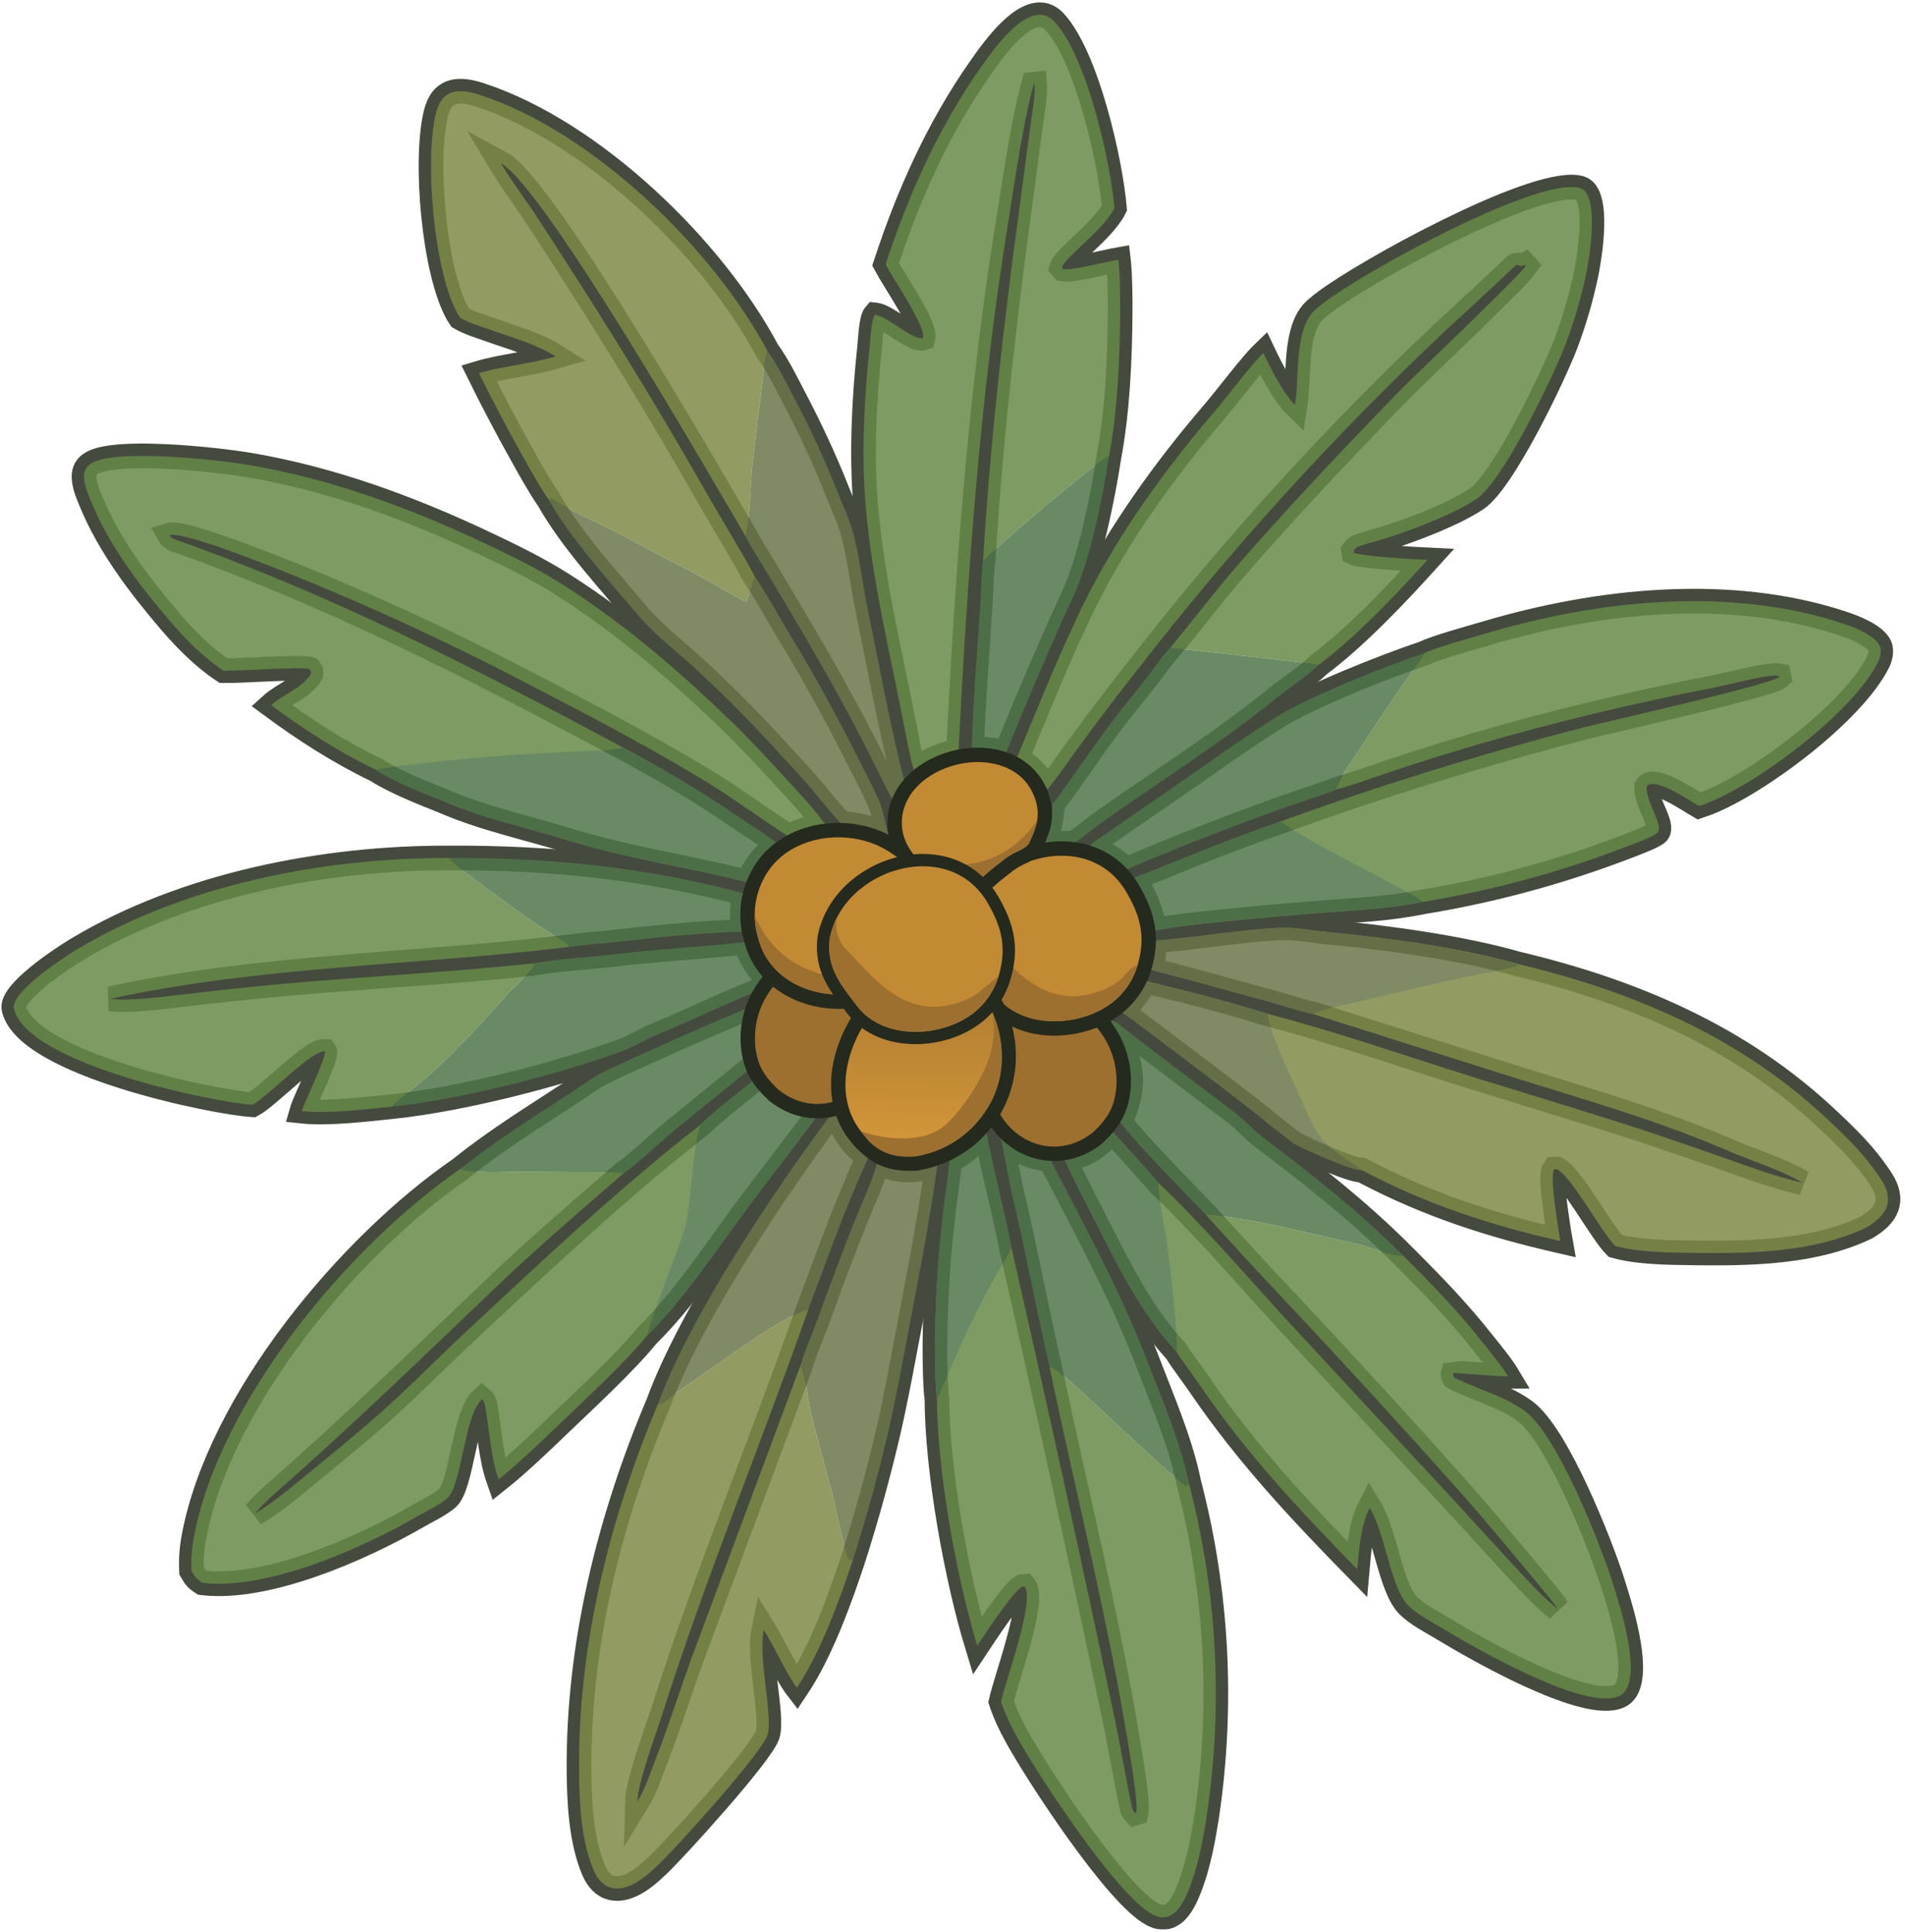 <svg width="789" height="800" viewBox="0 0 789 800" fill="none" xmlns="http://www.w3.org/2000/svg">
<g opacity="0.85">
<mask id="path-1-outside-1_3139_6563" maskUnits="userSpaceOnUse" x="-0.292" y="0.106" width="788" height="799" fill="black">
<rect fill="white" x="-0.292" y="0.106" width="788" height="799"/>
<path d="M408.32 467.991C411.114 483.561 415.851 500.737 418.931 516.741C433.623 581.022 447.757 645.435 461.325 709.968C464 722.538 465.998 735.207 468.712 747.77C469.039 749.286 469.044 749.669 470.13 750.802L470.586 750.662C471.429 746.699 468.478 729.649 467.741 725.035C459.17 671.646 445.73 618.896 434.684 566.019L433.683 561.621C428.728 539.599 424.534 517.124 419.311 495.139C417.419 487.173 416.188 478.356 414.288 470.543L414.939 471.118C421.595 476.942 426.043 478.924 435.08 480.311C449.432 508.064 464.205 534.952 475.442 564.247C481.274 579.45 488.496 596.176 491.982 612.217L492.307 613.767L492.85 615.866C504.097 659.97 506.516 705.865 499.962 750.918C498.339 761.427 496.332 772.746 492.315 782.616C490.722 786.539 488.252 791.918 484.056 793.533C481.777 794.406 479.54 793.848 477.436 792.779C462.675 785.282 429.875 734.952 421.24 719.339C418.624 714.611 416.303 709.797 414.603 704.655C416.171 697.068 428.751 662.698 424.417 657.094L424.312 656.967L423.221 657.069C419.191 659.506 407.758 676.963 404.759 681.482C396.15 653.184 388.205 609.324 388.058 579.369C387.348 574.73 387.224 563.096 387.219 558.364C387.295 540.438 388.342 522.534 390.356 504.723C391.234 496.69 392.563 488.642 393.355 480.689C399.404 477.729 404.094 473.137 408.32 467.991Z"/>
<path d="M345.916 459.211C349.254 468.766 351.787 473.03 359.616 479.407C350.427 499.216 342.567 521.49 334.868 541.993C315.296 597.818 292.446 652.711 274.569 709.09C271.87 717.601 264.16 737.976 263.971 746.104C267.306 740.707 269.6 733.448 271.937 727.467C277.219 713.959 281.531 699.974 286.51 686.381L331.598 565.295C333.123 559.791 336.66 551.702 338.736 546.062C343.624 532.366 348.754 518.76 354.124 505.252C357.193 497.631 361.038 489.559 363.309 481.708L364.207 482.026C373.356 485.208 378.379 485.155 388.225 482.556C384.594 509.167 379.158 535.557 374.214 561.938C372.398 571.633 370.455 581.563 368.296 591.186C364.068 609.529 359.083 627.688 353.356 645.618C347.748 662.555 339.932 684.115 330.045 698.905C326.374 694.156 320.657 682.006 316.721 675.515L316.346 674.905C313.865 686.917 320.282 710.726 317.905 718.347C315.493 726.087 279.882 765.389 272.376 772.468C269.096 775.565 265.575 778.726 261.433 780.622C258.554 781.943 255.171 782.602 252.136 781.397C248.857 780.093 246.928 777.043 245.642 773.908C240.728 761.938 239.932 746.658 239.816 733.764C239.345 681.504 252.307 629.345 272.527 581.401C286.117 544.268 321.686 491.377 345.916 459.211Z"/>
<path d="M460.243 422.687C461.385 422.713 462.237 423.216 463.148 423.927C478.986 436.315 495.093 448.362 511.139 460.477C515.399 463.689 519.012 467.922 523.229 471.113C543.021 486.077 561.746 500.733 579.36 518.159L581.061 519.855L583.184 521.978C593.772 532.586 603.934 543.134 613.291 554.935C616.678 559.203 621.841 565.35 624.597 569.977C621.685 570.011 602.206 568.479 601.986 568.549C601.679 569.737 601.691 569.12 602.33 570.436C611.787 575.309 622.923 577.994 631.6 584.358C644.933 594.134 662.692 639.011 667.817 655.096C671.114 665.46 678.91 690.01 673.61 699.535C672.605 701.346 671.122 702.334 669.146 702.871C653.946 707.019 611.74 682.982 597.883 674.568C593.095 671.659 586.999 668.673 583.076 664.66C575.975 657.41 573.653 634.752 567.293 624.4C563.621 631.544 562.859 641.746 562.139 649.827C538.543 625.734 516.503 602.24 497.445 574.309C494.263 569.644 490.066 564.251 487.135 559.565C471.843 542.841 462.995 524.127 452.848 504.243C448.639 495.991 444.695 488.464 440.797 479.974C450.139 478.479 454.403 475.233 460.767 468.639C467.024 475.476 473.803 482.841 479.8 489.857C496.848 505.883 516.282 528.37 532.205 545.793L605.082 624.413L626.348 647.633C630.727 652.426 639.945 662.394 645.01 666.143C642.863 662.846 639.924 659.407 637.389 656.362C626.394 643.156 615.489 629.925 604.082 617.069C580.759 590.896 557.086 565.039 533.074 539.497C521.661 527.416 510.398 515.198 499.284 502.845C487.8 490.917 474.3 477.427 463.817 464.762C469.7 451.974 470.126 442.666 463.344 429.929C462.275 427.918 460.853 424.838 460.243 422.687Z"/>
<path d="M324.492 411.386C331.125 414.457 334.919 415.914 342.227 416.894C330.98 425.631 321.506 433.759 310.62 442.684L278.501 468.762C274.747 471.867 261.437 484.14 258.424 485.708C240.902 500.984 223.26 516.042 206.409 532.081C176.028 560.996 146.012 590.266 114.449 617.912C111.606 620.404 108.174 623.684 105.721 626.543C111.603 623.646 122.936 614.023 128.303 609.64C136.57 602.879 145.255 595.727 153.355 588.753C167.584 576.51 180.808 562.815 194.45 550.121C225.273 521.435 257.042 491.475 290.286 465.639C297.189 458.824 311.314 448.276 319.497 441.563L337.341 426.939C340.672 424.196 344.425 420.924 347.996 418.547C349.615 417.465 353.961 416.945 356.094 416.545C348.296 429.818 344.025 437.699 344.859 453.461C332.93 469.874 319.442 486.858 307.317 503.271C294.605 520.476 283.307 537.857 268.088 552.966C258.275 564.928 242.321 579.527 230.989 590.428C223.966 597.184 213.871 606.79 206.494 612.634C203.251 603.403 202.73 592.319 201.007 582.743C200.759 581.363 200.572 580.259 199.61 579.441C192.215 586.044 191.287 615.616 185.057 620.617C181.469 623.497 176.673 625.721 172.674 628.03C149.81 641.235 110.561 658.653 83.822 655.454C81.294 653.831 80.865 653.162 79.329 650.547C79.094 645.823 79.425 641.086 80.313 636.439C90.952 579.851 144.518 515.804 190.75 484.004L192.101 482.919C206.107 471.758 221.853 462.065 236.789 452.26C240.698 449.691 245.439 446.151 249.533 444.119C255.457 441.175 262.193 438.232 268.211 435.472C286.781 427.007 305.547 418.973 324.492 411.386Z"/>
<path d="M529.709 384.239C536.908 383.891 543.366 385.361 550.462 386.029C574.462 388.289 605.658 392.548 628.61 399.165C676.443 410.586 720.354 429.273 756.43 463.045C765.091 471.156 772.444 478.211 779.131 488.439C784.835 497.171 781.508 503.357 772.874 508.362C748.793 519.868 718.923 519.143 692.797 518.67C685.334 518.491 675.647 517.887 668.968 515.945C662.957 509.781 650.983 487.25 644.801 484.123L643.771 484.157C641.939 486.543 644.345 501.136 644.882 505.218C645.278 508.131 645.739 511.037 646.258 513.93C617.463 507.346 591.528 498.975 565.304 485.196L564.056 484.537C560.077 484.924 540.055 475.829 535.987 473.584L524.848 464.933C524.235 463.774 469.024 421.981 464.393 418.879C469.019 414.666 471.328 411.591 474.442 406.24L480.489 407.711C494.929 411.246 511.449 415.473 524.942 419.808C553.125 427.139 581.773 437.141 609.628 445.853C633.883 453.435 658.194 460.63 682.361 468.566C693.457 472.272 704.516 476.081 715.54 479.991C724.669 483.242 736.959 487.693 746.471 489.737C737.521 484.387 725.751 480.89 716.017 476.668C687.919 464.481 658.364 455.999 629.167 446.896L543.898 419.94C540.571 419.331 530.229 416.081 526.263 415.007C509.688 410.385 493.082 405.878 476.443 401.495C476.518 401.241 476.587 400.996 476.655 400.758C476.752 400.413 476.843 400.084 476.927 399.767C477.107 399.084 477.253 398.462 477.376 397.874C477.494 397.309 477.59 396.776 477.666 396.25C477.769 395.53 477.837 394.824 477.885 394.07C477.908 393.71 477.928 393.34 477.943 392.952C477.981 391.996 478 390.931 478.022 389.658L478.024 389.52C495.072 388.333 512.593 385.066 529.709 384.239Z"/>
<path d="M185.929 355.301C228.323 355.098 267.386 359.121 308.396 370.024C307.206 376.722 307.246 379.04 307.626 385.802C291.179 386.301 274.52 387.926 258.167 389.749C250.857 390.564 242.788 391.158 235.603 392.149C172.303 399.808 107.653 400.094 45.703 413.61C53.795 414.743 69.193 412.528 77.957 411.553C90.799 410.049 103.659 408.699 116.533 407.502C151.051 404.324 186.187 402.671 220.359 398.986C229.974 397.146 243.333 396.494 253.23 395.305C271.513 393.103 290.339 392.113 308.549 390.148L308.827 390.915C311.683 398.695 314.455 402.076 320.67 407.923C304.371 413.563 287.997 422.015 271.955 428.532C267.297 430.428 262.703 433.346 257.97 435.173C230.942 445.018 191.066 455.275 162.532 458.223C151.209 459.377 136.217 461.286 125.016 460.123C126.21 455.902 135.669 437.083 134.466 435.327C129.041 434.999 111.115 453.946 104.586 457.473C89.091 456.579 11.382 440.758 5.795 417.772C4.21 411.25 24.71 397.44 32.285 392.916C76.784 366.319 134.349 355.113 185.929 355.301Z"/>
<path d="M615.566 262.267C661.938 248.469 716.597 242.699 763.225 258.196C767.643 259.664 776.337 262.946 778.522 267.416C779.421 269.254 778.777 272.238 777.943 273.944C767.68 294.92 727.804 324.63 706.845 332.66C705.802 333.057 704.75 333.43 703.69 333.779C700.163 331.778 684.589 320.99 681.964 325.857C681.811 332.685 689.125 341.568 686.514 344.742C685.223 346.309 676.72 349.415 674.134 350.418C646.778 360.96 618.42 368.676 589.492 373.444C575.562 376.204 566.147 376.59 552.141 377.639C537.069 378.764 522.011 380.085 506.974 381.602C498.177 382.509 486.756 383.616 478.181 385.366C476.788 376.635 474.053 370.923 469.525 363.469C476.814 361.028 484.878 357.483 492.12 354.61C504.716 349.49 517.441 344.686 530.28 340.204C571.494 325.238 613.394 312.234 655.839 301.237C665.523 298.765 733.284 283.566 736.827 280.378L736.712 279.817C732.571 279.072 715.476 283.645 710.773 284.562C677.231 291.101 644.017 298.947 611.204 308.554C599.276 312.04 587.421 315.761 575.638 319.715C568.239 322.175 561.006 324.887 553.474 326.918C551.378 327.953 544.614 330.132 542.254 330.932C536.034 333.005 529.845 335.178 523.694 337.451C504.422 344.46 485.347 352.005 466.493 360.077C460.354 354.736 458.227 353.812 450.877 350.619L450.769 350.572C454.228 347.694 458.923 344.669 462.675 342.05C470.224 336.768 477.806 331.543 485.431 326.376C498.032 317.74 515.984 304.695 528.678 296.896C543.238 287.95 573.64 275.935 589.806 270.527C594.816 268.033 609.606 264.04 615.566 262.267Z"/>
<path d="M37.255 192.259C46.275 185.43 90.505 190.436 102.911 192.529C137.02 198.284 169.564 210.261 200.738 224.974C211.812 230.201 223.054 235.687 233.381 242.283C258.443 258.288 280.882 277.509 302.238 298.113C310.335 305.925 317.844 314.048 325.432 322.343C331.121 328.562 337.06 334.741 341.959 341.618C334.99 342.792 333.174 343.495 326.483 346.313C315.492 339.315 304.185 330.857 293.183 324.132C270.331 310.163 245.888 297.306 222.102 284.988C193.708 270.018 164.679 256.284 135.098 243.823C126.618 240.224 76.63 219.522 70.162 221.575C70.677 222.492 71.578 223.064 72.583 223.419C135.24 245.499 193.888 275.286 252.399 306.524L258.062 309.552C274.046 318.18 288.897 326.749 303.917 337.035C309.874 341.114 316.114 344.914 321.913 349.275C316.217 354.519 312.724 358.075 309.719 365.372C284.479 359.031 259.454 355.491 234.485 347.766C217.584 342.538 200.169 338.921 183.772 331.801C176.04 328.734 163.872 323.919 156.605 319.334L155.918 318.892C140.392 311.453 126.127 302.212 112.3 292.021C117.453 287.331 124.792 285.279 128.674 279.242C128.864 277.625 129.063 278.319 128.149 277.064C125.366 275.948 98.937 277.902 92.584 277.743C84.269 272.243 76.783 264.688 70.321 257.113C57.606 242.205 45.175 225.873 37.693 207.631C36.339 204.329 34.451 200.011 34.862 196.371C35.055 194.664 35.886 193.295 37.255 192.259Z"/>
<path d="M548.925 124.905C566.075 112 633.529 74.994 652.992 77.599C654.441 77.792 655.685 78.21 656.627 79.392C661.653 85.684 658.42 106.11 656.899 113.613C654.824 123.436 652.005 133.087 648.461 142.479C643.285 155.991 622.514 199.325 611.511 206.637C602.088 212.9 585.713 219.093 574.88 222.624C571.021 223.882 566.974 224.764 563.161 226.136C561.922 226.583 561.377 226.96 560.631 228.035L560.758 228.889C564.094 230.42 586.279 231.624 591.22 231.865C578.215 246.224 561.666 263.725 546.134 275.357C541.972 279.517 533.598 285.063 528.72 289.031C506.284 307.275 481.329 322.912 457.7 339.634C453.24 342.791 449.032 346.269 444.797 349.242C439.536 349.166 436.524 349.179 431.357 350.083C434.667 343.874 435.49 339.995 435.852 333.136C444.09 322.249 451.694 310.59 459.941 299.646C464.677 293.352 469.508 287.424 474.458 281.303C477.87 277.082 480.844 272.327 484.593 268.326C493.773 257.362 502.424 245.785 511.77 235.021C531.74 212.009 552.703 189.801 573.849 167.869C587.625 153.58 602.271 140.297 616.265 126.272C619.349 123.182 629.824 113.125 631.915 110.111L631.468 109.613L630.033 110.295C629.274 110.009 628.281 109.366 627.562 110.056C618.015 119.183 608.256 128.054 598.569 137.025C552.375 180.536 509.648 227.587 470.777 277.748C459.374 292.186 448.511 306.69 437.892 321.704C436.682 323.416 435.11 325.239 433.781 326.906C430.041 320.853 427.327 317.72 421.125 313.948C430.033 292.592 439.578 268.552 449.858 247.973C463.438 220.792 482.841 193.949 502.581 170.975C507.719 164.998 518.331 150.865 523.255 146.162L523.832 147.374C526.856 153.674 531.897 163.356 536.35 167.682L536.481 166.822C538.075 156.132 536.329 139.407 542.786 130.465C544.345 128.31 546.82 126.489 548.925 124.905Z"/>
<path d="M180.553 46.903C183.078 36.657 190.164 36.466 199.059 39.396C245.782 54.791 295.417 103.093 317.806 145.298C322.324 151.585 325.351 157.95 328.914 164.738C335.532 177.349 341.505 190.117 346.746 203.363C348.892 208.787 352.106 215.812 353.536 221.354C355.994 230.878 357.146 241.257 359.131 250.954C364.118 275.311 368.516 299.479 374.531 323.625C372.553 326.635 371.37 328.488 369.992 331.835C366.133 324.822 362.474 316.876 358.74 309.632C352.062 296.617 345.057 283.771 337.734 271.107C331.516 260.357 325.206 249.661 318.803 239.02C317.176 236.333 309.498 223.929 308.716 221.961C295.178 198.931 225.465 77.415 207.47 67.635C212.066 75.32 218.007 83.081 222.911 90.618C228.464 99.154 233.975 107.763 239.475 116.335C258.592 146.135 276.907 176.443 294.401 207.224C300.198 217.306 307.248 228.653 312.64 238.755C316.728 244.596 322.107 254.379 325.937 260.759C336.043 277.333 345.48 294.305 354.226 311.635C357.529 318.095 361.258 325.108 364.147 331.71C365.969 335.871 366.695 341.669 368.154 346.455C360.037 343.057 357.155 341.557 348.339 340.995C342.914 335.236 337.652 328.2 332.267 322.308C324.086 313.358 315.65 304.039 307.16 295.408C300.107 288.211 292.833 281.233 285.348 274.485C278.723 268.529 270.007 261.622 264.452 254.984C252.041 240.155 236.636 223.559 227.131 206.727C223.356 201.308 218.928 193.274 215.701 187.466C209.65 176.633 203.876 165.648 198.385 154.521C207.304 151.815 219.21 150.751 230.127 147.609C221.725 142.314 211.504 139.608 202.185 136.267C198.184 134.833 194.322 133.715 190.597 131.589C190.272 131.128 189.969 130.653 189.686 130.166C179.757 112.885 175.73 66.471 180.553 46.903Z"/>
<path d="M405.879 28.399C411.391 20.53 426.799 -1.809 436.772 9.007C450.237 23.612 459.983 67.286 461.568 86.174C457.04 95.31 441.015 106.554 439.762 110.784L440.363 111.452C443.647 112.158 458.254 108.406 463.187 107.532L463.252 108.069C463.902 113.758 463.961 123.734 463.928 129.282C463.822 148.455 462.863 170.037 459.349 188.885C456.755 205.724 451.604 231.646 444.579 246.891C434.598 268.564 425.602 289.744 416.584 311.829C411.626 310.25 407.664 310.183 402.45 310.305C403.029 289.962 404.805 269.322 406.088 248.996C406.215 246.957 406.675 233.782 407.123 232.652C409.815 188.73 413.845 150.936 419.387 107.399L426.565 53.564C427.204 48.397 428.796 40.219 428.515 35.375L428.482 34.917L428.12 34.957C423.664 50.882 420.115 76.427 417.406 93.113C405.802 164.55 400.725 238.521 396.976 310.861C389.209 312.71 385.179 314.625 378.452 318.754C377.153 314.273 376.244 309.703 375.358 305.124C369.313 273.185 361.131 241.16 358.478 208.695C356.766 187.743 357.904 165.258 360.111 144.362C360.407 141.564 360.809 132.214 362.372 130.398L362.61 130.422C367.697 131.095 378.362 141.212 382.279 139.969C383.58 135.202 370.068 115.742 366.793 109.513C376.174 80.802 388.584 53.081 405.879 28.399Z"/>
</mask>
<path d="M408.32 467.991C411.114 483.561 415.851 500.737 418.931 516.741C433.623 581.022 447.757 645.435 461.325 709.968C464 722.538 465.998 735.207 468.712 747.77C469.039 749.286 469.044 749.669 470.13 750.802L470.586 750.662C471.429 746.699 468.478 729.649 467.741 725.035C459.17 671.646 445.73 618.896 434.684 566.019L433.683 561.621C428.728 539.599 424.534 517.124 419.311 495.139C417.419 487.173 416.188 478.356 414.288 470.543L414.939 471.118C421.595 476.942 426.043 478.924 435.08 480.311C449.432 508.064 464.205 534.952 475.442 564.247C481.274 579.45 488.496 596.176 491.982 612.217L492.307 613.767L492.85 615.866C504.097 659.97 506.516 705.865 499.962 750.918C498.339 761.427 496.332 772.746 492.315 782.616C490.722 786.539 488.252 791.918 484.056 793.533C481.777 794.406 479.54 793.848 477.436 792.779C462.675 785.282 429.875 734.952 421.24 719.339C418.624 714.611 416.303 709.797 414.603 704.655C416.171 697.068 428.751 662.698 424.417 657.094L424.312 656.967L423.221 657.069C419.191 659.506 407.758 676.963 404.759 681.482C396.15 653.184 388.205 609.324 388.058 579.369C387.348 574.73 387.224 563.096 387.219 558.364C387.295 540.438 388.342 522.534 390.356 504.723C391.234 496.69 392.563 488.642 393.355 480.689C399.404 477.729 404.094 473.137 408.32 467.991Z" stroke="#242A1D" stroke-width="10.224" mask="url(#path-1-outside-1_3139_6563)"/>
<path d="M345.916 459.211C349.254 468.766 351.787 473.03 359.616 479.407C350.427 499.216 342.567 521.49 334.868 541.993C315.296 597.818 292.446 652.711 274.569 709.09C271.87 717.601 264.16 737.976 263.971 746.104C267.306 740.707 269.6 733.448 271.937 727.467C277.219 713.959 281.531 699.974 286.51 686.381L331.598 565.295C333.123 559.791 336.66 551.702 338.736 546.062C343.624 532.366 348.754 518.76 354.124 505.252C357.193 497.631 361.038 489.559 363.309 481.708L364.207 482.026C373.356 485.208 378.379 485.155 388.225 482.556C384.594 509.167 379.158 535.557 374.214 561.938C372.398 571.633 370.455 581.563 368.296 591.186C364.068 609.529 359.083 627.688 353.356 645.618C347.748 662.555 339.932 684.115 330.045 698.905C326.374 694.156 320.657 682.006 316.721 675.515L316.346 674.905C313.865 686.917 320.282 710.726 317.905 718.347C315.493 726.087 279.882 765.389 272.376 772.468C269.096 775.565 265.575 778.726 261.433 780.622C258.554 781.943 255.171 782.602 252.136 781.397C248.857 780.093 246.928 777.043 245.642 773.908C240.728 761.938 239.932 746.658 239.816 733.764C239.345 681.504 252.307 629.345 272.527 581.401C286.117 544.268 321.686 491.377 345.916 459.211Z" stroke="#242A1D" stroke-width="10.224" mask="url(#path-1-outside-1_3139_6563)"/>
<path d="M460.243 422.687C461.385 422.713 462.237 423.216 463.148 423.927C478.986 436.315 495.093 448.362 511.139 460.477C515.399 463.689 519.012 467.922 523.229 471.113C543.021 486.077 561.746 500.733 579.36 518.159L581.061 519.855L583.184 521.978C593.772 532.586 603.934 543.134 613.291 554.935C616.678 559.203 621.841 565.35 624.597 569.977C621.685 570.011 602.206 568.479 601.986 568.549C601.679 569.737 601.691 569.12 602.33 570.436C611.787 575.309 622.923 577.994 631.6 584.358C644.933 594.134 662.692 639.011 667.817 655.096C671.114 665.46 678.91 690.01 673.61 699.535C672.605 701.346 671.122 702.334 669.146 702.871C653.946 707.019 611.74 682.982 597.883 674.568C593.095 671.659 586.999 668.673 583.076 664.66C575.975 657.41 573.653 634.752 567.293 624.4C563.621 631.544 562.859 641.746 562.139 649.827C538.543 625.734 516.503 602.24 497.445 574.309C494.263 569.644 490.066 564.251 487.135 559.565C471.843 542.841 462.995 524.127 452.848 504.243C448.639 495.991 444.695 488.464 440.797 479.974C450.139 478.479 454.403 475.233 460.767 468.639C467.024 475.476 473.803 482.841 479.8 489.857C496.848 505.883 516.282 528.37 532.205 545.793L605.082 624.413L626.348 647.633C630.727 652.426 639.945 662.394 645.01 666.143C642.863 662.846 639.924 659.407 637.389 656.362C626.394 643.156 615.489 629.925 604.082 617.069C580.759 590.896 557.086 565.039 533.074 539.497C521.661 527.416 510.398 515.198 499.284 502.845C487.8 490.917 474.3 477.427 463.817 464.762C469.7 451.974 470.126 442.666 463.344 429.929C462.275 427.918 460.853 424.838 460.243 422.687Z" stroke="#242A1D" stroke-width="10.224" mask="url(#path-1-outside-1_3139_6563)"/>
<path d="M324.492 411.386C331.125 414.457 334.919 415.914 342.227 416.894C330.98 425.631 321.506 433.759 310.62 442.684L278.501 468.762C274.747 471.867 261.437 484.14 258.424 485.708C240.902 500.984 223.26 516.042 206.409 532.081C176.028 560.996 146.012 590.266 114.449 617.912C111.606 620.404 108.174 623.684 105.721 626.543C111.603 623.646 122.936 614.023 128.303 609.64C136.57 602.879 145.255 595.727 153.355 588.753C167.584 576.51 180.808 562.815 194.45 550.121C225.273 521.435 257.042 491.475 290.286 465.639C297.189 458.824 311.314 448.276 319.497 441.563L337.341 426.939C340.672 424.196 344.425 420.924 347.996 418.547C349.615 417.465 353.961 416.945 356.094 416.545C348.296 429.818 344.025 437.699 344.859 453.461C332.93 469.874 319.442 486.858 307.317 503.271C294.605 520.476 283.307 537.857 268.088 552.966C258.275 564.928 242.321 579.527 230.989 590.428C223.966 597.184 213.871 606.79 206.494 612.634C203.251 603.403 202.73 592.319 201.007 582.743C200.759 581.363 200.572 580.259 199.61 579.441C192.215 586.044 191.287 615.616 185.057 620.617C181.469 623.497 176.673 625.721 172.674 628.03C149.81 641.235 110.561 658.653 83.822 655.454C81.294 653.831 80.865 653.162 79.329 650.547C79.094 645.823 79.425 641.086 80.313 636.439C90.952 579.851 144.518 515.804 190.75 484.004L192.101 482.919C206.107 471.758 221.853 462.065 236.789 452.26C240.698 449.691 245.439 446.151 249.533 444.119C255.457 441.175 262.193 438.232 268.211 435.472C286.781 427.007 305.547 418.973 324.492 411.386Z" stroke="#242A1D" stroke-width="10.224" mask="url(#path-1-outside-1_3139_6563)"/>
<path d="M529.709 384.239C536.908 383.891 543.366 385.361 550.462 386.029C574.462 388.289 605.658 392.548 628.61 399.165C676.443 410.586 720.354 429.273 756.43 463.045C765.091 471.156 772.444 478.211 779.131 488.439C784.835 497.171 781.508 503.357 772.874 508.362C748.793 519.868 718.923 519.143 692.797 518.67C685.334 518.491 675.647 517.887 668.968 515.945C662.957 509.781 650.983 487.25 644.801 484.123L643.771 484.157C641.939 486.543 644.345 501.136 644.882 505.218C645.278 508.131 645.739 511.037 646.258 513.93C617.463 507.346 591.528 498.975 565.304 485.196L564.056 484.537C560.077 484.924 540.055 475.829 535.987 473.584L524.848 464.933C524.235 463.774 469.024 421.981 464.393 418.879C469.019 414.666 471.328 411.591 474.442 406.24L480.489 407.711C494.929 411.246 511.449 415.473 524.942 419.808C553.125 427.139 581.773 437.141 609.628 445.853C633.883 453.435 658.194 460.63 682.361 468.566C693.457 472.272 704.516 476.081 715.54 479.991C724.669 483.242 736.959 487.693 746.471 489.737C737.521 484.387 725.751 480.89 716.017 476.668C687.919 464.481 658.364 455.999 629.167 446.896L543.898 419.94C540.571 419.331 530.229 416.081 526.263 415.007C509.688 410.385 493.082 405.878 476.443 401.495C476.518 401.241 476.587 400.996 476.655 400.758C476.752 400.413 476.843 400.084 476.927 399.767C477.107 399.084 477.253 398.462 477.376 397.874C477.494 397.309 477.59 396.776 477.666 396.25C477.769 395.53 477.837 394.824 477.885 394.07C477.908 393.71 477.928 393.34 477.943 392.952C477.981 391.996 478 390.931 478.022 389.658L478.024 389.52C495.072 388.333 512.593 385.066 529.709 384.239Z" stroke="#242A1D" stroke-width="10.224" mask="url(#path-1-outside-1_3139_6563)"/>
<path d="M185.929 355.301C228.323 355.098 267.386 359.121 308.396 370.024C307.206 376.722 307.246 379.04 307.626 385.802C291.179 386.301 274.52 387.926 258.167 389.749C250.857 390.564 242.788 391.158 235.603 392.149C172.303 399.808 107.653 400.094 45.703 413.61C53.795 414.743 69.193 412.528 77.957 411.553C90.799 410.049 103.659 408.699 116.533 407.502C151.051 404.324 186.187 402.671 220.359 398.986C229.974 397.146 243.333 396.494 253.23 395.305C271.513 393.103 290.339 392.113 308.549 390.148L308.827 390.915C311.683 398.695 314.455 402.076 320.67 407.923C304.371 413.563 287.997 422.015 271.955 428.532C267.297 430.428 262.703 433.346 257.97 435.173C230.942 445.018 191.066 455.275 162.532 458.223C151.209 459.377 136.217 461.286 125.016 460.123C126.21 455.902 135.669 437.083 134.466 435.327C129.041 434.999 111.115 453.946 104.586 457.473C89.091 456.579 11.382 440.758 5.795 417.772C4.21 411.25 24.71 397.44 32.285 392.916C76.784 366.319 134.349 355.113 185.929 355.301Z" stroke="#242A1D" stroke-width="10.224" mask="url(#path-1-outside-1_3139_6563)"/>
<path d="M615.566 262.267C661.938 248.469 716.597 242.699 763.225 258.196C767.643 259.664 776.337 262.946 778.522 267.416C779.421 269.254 778.777 272.238 777.943 273.944C767.68 294.92 727.804 324.63 706.845 332.66C705.802 333.057 704.75 333.43 703.69 333.779C700.163 331.778 684.589 320.99 681.964 325.857C681.811 332.685 689.125 341.568 686.514 344.742C685.223 346.309 676.72 349.415 674.134 350.418C646.778 360.96 618.42 368.676 589.492 373.444C575.562 376.204 566.147 376.59 552.141 377.639C537.069 378.764 522.011 380.085 506.974 381.602C498.177 382.509 486.756 383.616 478.181 385.366C476.788 376.635 474.053 370.923 469.525 363.469C476.814 361.028 484.878 357.483 492.12 354.61C504.716 349.49 517.441 344.686 530.28 340.204C571.494 325.238 613.394 312.234 655.839 301.237C665.523 298.765 733.284 283.566 736.827 280.378L736.712 279.817C732.571 279.072 715.476 283.645 710.773 284.562C677.231 291.101 644.017 298.947 611.204 308.554C599.276 312.04 587.421 315.761 575.638 319.715C568.239 322.175 561.006 324.887 553.474 326.918C551.378 327.953 544.614 330.132 542.254 330.932C536.034 333.005 529.845 335.178 523.694 337.451C504.422 344.46 485.347 352.005 466.493 360.077C460.354 354.736 458.227 353.812 450.877 350.619L450.769 350.572C454.228 347.694 458.923 344.669 462.675 342.05C470.224 336.768 477.806 331.543 485.431 326.376C498.032 317.74 515.984 304.695 528.678 296.896C543.238 287.95 573.64 275.935 589.806 270.527C594.816 268.033 609.606 264.04 615.566 262.267Z" stroke="#242A1D" stroke-width="10.224" mask="url(#path-1-outside-1_3139_6563)"/>
<path d="M37.255 192.259C46.275 185.43 90.505 190.436 102.911 192.529C137.02 198.284 169.564 210.261 200.738 224.974C211.812 230.201 223.054 235.687 233.381 242.283C258.443 258.288 280.882 277.509 302.238 298.113C310.335 305.925 317.844 314.048 325.432 322.343C331.121 328.562 337.06 334.741 341.959 341.618C334.99 342.792 333.174 343.495 326.483 346.313C315.492 339.315 304.185 330.857 293.183 324.132C270.331 310.163 245.888 297.306 222.102 284.988C193.708 270.018 164.679 256.284 135.098 243.823C126.618 240.224 76.63 219.522 70.162 221.575C70.677 222.492 71.578 223.064 72.583 223.419C135.24 245.499 193.888 275.286 252.399 306.524L258.062 309.552C274.046 318.18 288.897 326.749 303.917 337.035C309.874 341.114 316.114 344.914 321.913 349.275C316.217 354.519 312.724 358.075 309.719 365.372C284.479 359.031 259.454 355.491 234.485 347.766C217.584 342.538 200.169 338.921 183.772 331.801C176.04 328.734 163.872 323.919 156.605 319.334L155.918 318.892C140.392 311.453 126.127 302.212 112.3 292.021C117.453 287.331 124.792 285.279 128.674 279.242C128.864 277.625 129.063 278.319 128.149 277.064C125.366 275.948 98.937 277.902 92.584 277.743C84.269 272.243 76.783 264.688 70.321 257.113C57.606 242.205 45.175 225.873 37.693 207.631C36.339 204.329 34.451 200.011 34.862 196.371C35.055 194.664 35.886 193.295 37.255 192.259Z" stroke="#242A1D" stroke-width="10.224" mask="url(#path-1-outside-1_3139_6563)"/>
<path d="M548.925 124.905C566.075 112 633.529 74.994 652.992 77.599C654.441 77.792 655.685 78.21 656.627 79.392C661.653 85.684 658.42 106.11 656.899 113.613C654.824 123.436 652.005 133.087 648.461 142.479C643.285 155.991 622.514 199.325 611.511 206.637C602.088 212.9 585.713 219.093 574.88 222.624C571.021 223.882 566.974 224.764 563.161 226.136C561.922 226.583 561.377 226.96 560.631 228.035L560.758 228.889C564.094 230.42 586.279 231.624 591.22 231.865C578.215 246.224 561.666 263.725 546.134 275.357C541.972 279.517 533.598 285.063 528.72 289.031C506.284 307.275 481.329 322.912 457.7 339.634C453.24 342.791 449.032 346.269 444.797 349.242C439.536 349.166 436.524 349.179 431.357 350.083C434.667 343.874 435.49 339.995 435.852 333.136C444.09 322.249 451.694 310.59 459.941 299.646C464.677 293.352 469.508 287.424 474.458 281.303C477.87 277.082 480.844 272.327 484.593 268.326C493.773 257.362 502.424 245.785 511.77 235.021C531.74 212.009 552.703 189.801 573.849 167.869C587.625 153.58 602.271 140.297 616.265 126.272C619.349 123.182 629.824 113.125 631.915 110.111L631.468 109.613L630.033 110.295C629.274 110.009 628.281 109.366 627.562 110.056C618.015 119.183 608.256 128.054 598.569 137.025C552.375 180.536 509.648 227.587 470.777 277.748C459.374 292.186 448.511 306.69 437.892 321.704C436.682 323.416 435.11 325.239 433.781 326.906C430.041 320.853 427.327 317.72 421.125 313.948C430.033 292.592 439.578 268.552 449.858 247.973C463.438 220.792 482.841 193.949 502.581 170.975C507.719 164.998 518.331 150.865 523.255 146.162L523.832 147.374C526.856 153.674 531.897 163.356 536.35 167.682L536.481 166.822C538.075 156.132 536.329 139.407 542.786 130.465C544.345 128.31 546.82 126.489 548.925 124.905Z" stroke="#242A1D" stroke-width="10.224" mask="url(#path-1-outside-1_3139_6563)"/>
<path d="M180.553 46.903C183.078 36.657 190.164 36.466 199.059 39.396C245.782 54.791 295.417 103.093 317.806 145.298C322.324 151.585 325.351 157.95 328.914 164.738C335.532 177.349 341.505 190.117 346.746 203.363C348.892 208.787 352.106 215.812 353.536 221.354C355.994 230.878 357.146 241.257 359.131 250.954C364.118 275.311 368.516 299.479 374.531 323.625C372.553 326.635 371.37 328.488 369.992 331.835C366.133 324.822 362.474 316.876 358.74 309.632C352.062 296.617 345.057 283.771 337.734 271.107C331.516 260.357 325.206 249.661 318.803 239.02C317.176 236.333 309.498 223.929 308.716 221.961C295.178 198.931 225.465 77.415 207.47 67.635C212.066 75.32 218.007 83.081 222.911 90.618C228.464 99.154 233.975 107.763 239.475 116.335C258.592 146.135 276.907 176.443 294.401 207.224C300.198 217.306 307.248 228.653 312.64 238.755C316.728 244.596 322.107 254.379 325.937 260.759C336.043 277.333 345.48 294.305 354.226 311.635C357.529 318.095 361.258 325.108 364.147 331.71C365.969 335.871 366.695 341.669 368.154 346.455C360.037 343.057 357.155 341.557 348.339 340.995C342.914 335.236 337.652 328.2 332.267 322.308C324.086 313.358 315.65 304.039 307.16 295.408C300.107 288.211 292.833 281.233 285.348 274.485C278.723 268.529 270.007 261.622 264.452 254.984C252.041 240.155 236.636 223.559 227.131 206.727C223.356 201.308 218.928 193.274 215.701 187.466C209.65 176.633 203.876 165.648 198.385 154.521C207.304 151.815 219.21 150.751 230.127 147.609C221.725 142.314 211.504 139.608 202.185 136.267C198.184 134.833 194.322 133.715 190.597 131.589C190.272 131.128 189.969 130.653 189.686 130.166C179.757 112.885 175.73 66.471 180.553 46.903Z" stroke="#242A1D" stroke-width="10.224" mask="url(#path-1-outside-1_3139_6563)"/>
<path d="M405.879 28.399C411.391 20.53 426.799 -1.809 436.772 9.007C450.237 23.612 459.983 67.286 461.568 86.174C457.04 95.31 441.015 106.554 439.762 110.784L440.363 111.452C443.647 112.158 458.254 108.406 463.187 107.532L463.252 108.069C463.902 113.758 463.961 123.734 463.928 129.282C463.822 148.455 462.863 170.037 459.349 188.885C456.755 205.724 451.604 231.646 444.579 246.891C434.598 268.564 425.602 289.744 416.584 311.829C411.626 310.25 407.664 310.183 402.45 310.305C403.029 289.962 404.805 269.322 406.088 248.996C406.215 246.957 406.675 233.782 407.123 232.652C409.815 188.73 413.845 150.936 419.387 107.399L426.565 53.564C427.204 48.397 428.796 40.219 428.515 35.375L428.482 34.917L428.12 34.957C423.664 50.882 420.115 76.427 417.406 93.113C405.802 164.55 400.725 238.521 396.976 310.861C389.209 312.71 385.179 314.625 378.452 318.754C377.153 314.273 376.244 309.703 375.358 305.124C369.313 273.185 361.131 241.16 358.478 208.695C356.766 187.743 357.904 165.258 360.111 144.362C360.407 141.564 360.809 132.214 362.372 130.398L362.61 130.422C367.697 131.095 378.362 141.212 382.279 139.969C383.58 135.202 370.068 115.742 366.793 109.513C376.174 80.802 388.584 53.081 405.879 28.399Z" stroke="#242A1D" stroke-width="10.224" mask="url(#path-1-outside-1_3139_6563)"/>
</g>
<g opacity="0.85">
<path d="M366.792 109.514C376.173 80.803 388.584 53.082 405.879 28.4C411.391 20.531 426.799 -1.808 436.771 9.007C450.237 23.612 459.983 67.286 461.568 86.174C457.04 95.311 441.014 106.555 439.762 110.784L440.362 111.453C443.647 112.159 458.254 108.407 463.186 107.532C463.898 113.11 463.962 123.555 463.928 129.282C463.821 148.455 462.863 170.038 459.348 188.885C454.079 191.091 410.995 227.625 407.123 232.653C409.815 188.731 413.845 150.936 419.387 107.399L426.565 53.564C427.225 48.23 428.899 39.689 428.481 34.917L428.119 34.957C423.664 50.883 420.115 76.428 417.406 93.114C405.802 164.551 400.724 238.521 396.976 310.861C389.208 312.711 385.179 314.625 378.452 318.754C377.152 314.273 376.243 309.703 375.358 305.124C369.313 273.186 361.131 241.16 358.478 208.696C356.766 187.743 357.903 165.259 360.11 144.362C360.406 141.564 360.808 132.214 362.371 130.398C367.356 130.772 378.3 141.233 382.279 139.969C383.58 135.203 370.068 115.742 366.792 109.514Z" fill="#668A46"/>
<path d="M407.123 232.652C410.995 227.625 454.079 191.091 459.348 188.885C456.754 205.724 451.604 231.646 444.579 246.891C434.599 268.564 425.602 289.744 416.584 311.829C411.625 310.25 407.664 310.183 402.449 310.305C403.029 289.962 404.805 269.322 406.087 248.996C406.215 246.957 406.675 233.782 407.123 232.652Z" fill="#4F7649"/>
</g>
<g opacity="0.85">
<path d="M529.708 384.239C512.592 385.066 495.071 388.333 478.024 389.52L478.021 389.657C477.934 394.782 477.904 396.517 476.443 401.495C493.082 405.879 509.687 410.385 526.262 415.007C530.228 416.081 540.571 419.331 543.898 419.94L629.167 446.897C658.364 456 687.919 464.481 716.017 476.669C725.751 480.89 737.521 484.388 746.471 489.738C736.959 487.693 724.669 483.242 715.54 479.991C704.516 476.081 693.457 472.273 682.36 468.566C658.194 460.63 633.883 453.436 609.627 445.853C581.772 437.142 553.125 427.139 524.942 419.808C509.521 414.854 490.147 410.04 474.441 406.241C471.327 411.591 469.018 414.667 464.392 418.88C469.022 421.981 524.234 463.774 524.848 464.933L535.987 473.585C540.055 475.83 560.077 484.924 564.055 484.537C590.705 498.709 617.005 507.242 646.258 513.93C645.738 511.037 645.278 508.132 644.882 505.218C644.345 501.137 641.938 486.543 643.77 484.158L644.801 484.123C650.982 487.25 662.956 509.781 668.967 515.945C675.647 517.887 685.333 518.492 692.797 518.671C718.922 519.144 748.792 519.868 772.873 508.362C781.508 503.357 784.835 497.171 779.131 488.439C772.443 478.211 765.091 471.156 756.43 463.046C720.354 429.274 676.443 410.586 628.609 399.165C605.657 392.548 574.462 388.289 550.462 386.029C543.365 385.361 536.907 383.892 529.708 384.239Z" fill="#7E8A46"/>
<path d="M478.023 389.52C495.071 388.333 512.592 385.066 529.708 384.239C536.907 383.892 543.365 385.361 550.462 386.029C574.462 388.289 605.657 392.548 628.609 399.165L628.102 400.141C621.632 401.776 611.425 403.519 604.481 405.027C590.897 408.081 577.329 411.238 563.791 414.501C560.094 415.37 546.313 418.207 543.898 419.94C540.571 419.331 530.228 416.081 526.262 415.007C509.687 410.386 493.082 405.879 476.443 401.495C477.917 396.473 477.934 394.752 478.023 389.52Z" fill="#6A7649"/>
<path d="M524.942 419.808C509.521 414.854 490.147 410.04 474.441 406.241C471.327 411.591 469.018 414.667 464.392 418.88C469.023 421.981 524.234 463.774 524.848 464.933L535.987 473.585C540.056 475.83 560.077 484.924 564.056 484.537C558.761 480.234 551.383 476.835 547.204 471.267C542.965 465.619 540.447 458.373 537.487 452.013C532.933 442.228 526.957 430.466 524.942 419.808Z" fill="#6A7649"/>
</g>
<g opacity="0.85">
<path d="M92.584 277.743C84.268 272.243 76.782 264.688 70.321 257.113C57.605 242.205 45.175 225.873 37.693 207.631C36.338 204.329 34.451 200.011 34.862 196.372C35.055 194.665 35.886 193.296 37.255 192.26C46.274 185.431 90.505 190.436 102.91 192.53C137.019 198.285 169.563 210.262 200.738 224.975C211.812 230.202 223.054 235.688 233.38 242.283C258.442 258.288 280.881 277.509 302.238 298.113C310.335 305.925 317.844 314.049 325.431 322.343C331.12 328.563 337.059 334.741 341.959 341.618C334.989 342.793 333.174 343.495 326.483 346.313C315.491 339.315 304.185 330.858 293.183 324.132C270.331 310.163 245.888 297.306 222.102 284.988C193.708 270.018 164.679 256.284 135.097 243.824C126.617 240.225 76.627 219.522 70.162 221.575C70.677 222.492 71.577 223.064 72.583 223.419C137.261 246.212 197.667 277.217 258.061 309.552C274.045 318.18 288.897 326.75 303.916 337.036C309.874 341.115 316.114 344.914 321.913 349.275C316.216 354.519 312.724 358.075 309.719 365.373C284.479 359.031 259.453 355.491 234.484 347.767C217.583 342.539 200.169 338.921 183.772 331.802C175.791 328.636 163.083 323.608 155.917 318.892C140.392 311.454 126.126 302.212 112.299 292.021C117.452 287.331 124.792 285.279 128.673 279.242C128.863 277.625 129.062 278.32 128.149 277.065C125.366 275.948 98.937 277.903 92.584 277.743Z" fill="#668A46"/>
<path d="M258.061 309.552C274.045 318.18 288.897 326.75 303.917 337.035C309.874 341.115 316.114 344.914 321.913 349.275C316.217 354.519 312.724 358.075 309.719 365.372C284.479 359.031 259.454 355.491 234.484 347.766C217.584 342.538 200.169 338.921 183.772 331.801C175.791 328.635 163.083 323.608 155.917 318.892C159.253 317.634 169.184 316.762 173.057 316.32C193.375 313.947 213.772 312.31 234.208 311.411C238.575 311.207 254.465 310.775 258.061 309.552Z" fill="#4F7649"/>
</g>
<g opacity="0.85">
<path d="M190.596 131.589C190.272 131.128 189.968 130.654 189.686 130.167C179.756 112.886 175.73 66.471 180.553 46.903C183.078 36.657 190.164 36.466 199.058 39.397C245.781 54.791 295.416 103.094 317.806 145.298C316.577 149.045 315.672 159.501 315.096 163.859C313.82 173.488 312.579 184.026 311.475 193.636C310.908 198.567 310.401 219.055 308.716 221.961C295.178 198.932 225.465 77.414 207.47 67.635C212.066 75.32 218.006 83.082 222.91 90.618C228.463 99.154 233.974 107.763 239.475 116.335C258.592 146.136 276.907 176.443 294.401 207.225C300.198 217.306 307.248 228.653 312.639 238.755C311.514 242.529 310.526 245.548 309.138 249.229C301.266 245.551 292.672 239.769 284.734 235.843C274.526 230.843 264.621 225.102 254.501 219.96C245.781 215.53 236.809 211.864 228.515 206.58C228.054 206.629 227.592 206.678 227.131 206.727C223.356 201.309 218.928 193.275 215.7 187.467C209.649 176.634 203.876 165.649 198.384 154.521C207.303 151.815 219.21 150.751 230.127 147.609C221.725 142.314 211.504 139.608 202.184 136.268C198.184 134.834 194.322 133.715 190.596 131.589Z" fill="#7E8A46"/>
<path d="M227.132 206.727C227.592 206.678 228.054 206.629 228.515 206.58C236.809 211.864 245.782 215.53 254.501 219.96C264.621 225.102 274.526 230.844 284.734 235.843C292.672 239.769 301.266 245.552 309.138 249.229C310.526 245.548 311.514 242.529 312.639 238.755C316.728 244.596 322.107 254.379 325.937 260.759C336.043 277.333 345.48 294.306 354.226 311.635C357.529 318.095 361.258 325.108 364.147 331.71C365.969 335.871 366.694 341.669 368.154 346.455C360.036 343.057 357.154 341.558 348.339 340.996C342.913 335.236 337.652 328.2 332.266 322.308C324.086 313.359 315.65 304.04 307.16 295.409C300.107 288.211 292.833 281.233 285.348 274.485C278.723 268.529 270.007 261.623 264.451 254.985C252.04 240.156 236.636 223.56 227.132 206.727Z" fill="#6A7649"/>
<path d="M317.806 145.298C322.324 151.586 325.35 157.951 328.913 164.739C335.532 177.349 341.505 190.117 346.746 203.364C348.892 208.787 352.106 215.812 353.536 221.354C355.994 230.878 357.146 241.257 359.131 250.954C364.118 275.311 368.516 299.479 374.53 323.626C372.553 326.636 371.369 328.488 369.992 331.835C366.133 324.822 362.474 316.877 358.74 309.633C352.062 296.617 345.057 283.771 337.733 271.108C331.516 260.357 325.206 249.661 318.803 239.021C317.177 236.333 309.498 223.929 308.716 221.961C310.401 219.055 310.908 198.567 311.475 193.636C312.579 184.026 313.82 173.488 315.096 163.859C315.672 159.501 316.577 149.045 317.806 145.298Z" fill="#6A7649"/>
</g>
<g opacity="0.85">
<path d="M290.286 465.64C297.189 458.824 311.314 448.277 319.497 441.564L337.341 426.94C340.671 424.196 344.424 420.925 347.995 418.548C349.615 417.466 353.96 416.946 356.094 416.545C348.295 429.819 344.025 437.7 344.859 453.461C332.93 469.875 319.442 486.859 307.317 503.272C294.605 520.477 283.307 537.858 268.088 552.967C258.275 564.929 242.32 579.527 230.989 590.428C223.966 597.184 213.871 606.79 206.494 612.635C203.251 603.404 202.73 592.32 201.006 582.744C200.758 581.363 200.572 580.26 199.609 579.442C192.215 586.045 191.287 615.617 185.057 620.618C181.468 623.498 176.673 625.721 172.674 628.03C149.81 641.236 110.562 658.654 83.822 655.455C81.294 653.832 80.865 653.163 79.329 650.548C79.094 645.823 79.424 641.087 80.312 636.439C90.951 579.851 144.518 515.804 190.75 484.004C193.956 485.973 209.779 485.265 214.205 485.248L246.865 485.427C248.686 485.436 257.218 485.248 258.424 485.708C240.902 500.984 223.26 516.043 206.409 532.081C176.027 560.997 146.011 590.266 114.449 617.913C111.606 620.405 108.174 623.685 105.721 626.543C111.603 623.647 122.936 614.024 128.303 609.64C136.57 602.88 145.255 595.728 153.355 588.754C167.583 576.511 180.808 562.816 194.449 550.122C225.273 521.436 257.042 491.476 290.286 465.64Z" fill="#668A46"/>
<path d="M290.286 465.64C297.189 458.824 311.314 448.277 319.497 441.564L337.341 426.94C340.671 424.196 344.424 420.925 347.995 418.548C349.615 417.466 353.96 416.946 356.094 416.545C348.295 429.819 344.025 437.7 344.859 453.461C332.93 469.875 319.442 486.859 307.317 503.272C294.604 520.477 283.307 537.857 268.088 552.967C267.851 550.398 281.831 515.208 283.633 508.716C286.464 498.514 286.968 472.03 290.286 465.64Z" fill="#4F7649"/>
<path d="M324.492 411.387C331.124 414.458 334.918 415.915 342.227 416.895C330.979 425.632 321.505 433.759 310.62 442.684L278.5 468.763C274.746 471.868 261.437 484.141 258.424 485.708C257.218 485.248 248.685 485.436 246.865 485.427L214.205 485.248C209.779 485.265 193.956 485.972 190.75 484.004C205.09 472.383 221.37 462.381 236.789 452.26C240.697 449.691 245.439 446.151 249.533 444.119C255.457 441.176 262.193 438.232 268.211 435.472C286.781 427.007 305.546 418.973 324.492 411.387Z" fill="#4F7649"/>
</g>
<g opacity="0.85">
<path d="M408.32 467.991C411.114 483.561 415.851 500.737 418.931 516.741C433.623 581.022 447.757 645.436 461.325 709.968C464 722.539 465.998 735.208 468.712 747.77C469.04 749.286 469.044 749.67 470.13 750.803L470.586 750.662C471.429 746.701 468.477 729.648 467.74 725.035C459.169 671.646 445.73 618.897 434.684 566.019C436.162 566.339 437.044 566.76 438.219 567.757C456.294 583.029 472.809 600.507 491.14 615.433C491.919 614.748 491.86 614.722 492.307 613.768C504.017 658.513 506.62 705.15 499.962 750.918C498.339 761.427 496.332 772.745 492.315 782.615C490.722 786.539 488.251 791.919 484.055 793.533C481.776 794.407 479.54 793.849 477.436 792.779C462.675 785.282 429.874 734.952 421.24 719.34C418.624 714.611 416.303 709.798 414.603 704.656C416.183 697.01 428.95 662.155 424.311 656.967L423.221 657.069C419.191 659.506 407.757 676.963 404.758 681.482C396.149 653.184 388.205 609.325 388.058 579.369C387.347 574.73 387.223 563.097 387.219 558.364C387.294 540.439 388.342 522.535 390.356 504.724C391.233 496.69 392.562 488.643 393.355 480.69C399.404 477.729 404.094 473.137 408.32 467.991Z" fill="#668A46"/>
<path d="M408.32 467.991C411.114 483.561 415.851 500.737 418.931 516.741C416.571 521.857 413.18 526.739 410.518 531.693C403.216 545.286 396.486 559.438 390.658 573.734C389.921 575.54 389.032 577.678 388.058 579.369C387.347 574.73 387.223 563.097 387.219 558.364C387.294 540.439 388.342 522.535 390.356 504.724C391.233 496.69 392.562 488.643 393.355 480.69C399.404 477.729 404.094 473.137 408.32 467.991Z" fill="#4F7649"/>
<path d="M414.288 470.543C421.312 476.814 425.751 478.88 435.08 480.311C449.431 508.064 464.204 534.952 475.442 564.247C481.461 579.94 488.963 597.257 492.307 613.768C491.859 614.722 491.919 614.748 491.14 615.434C472.809 600.507 456.294 583.029 438.219 567.757C437.044 566.761 436.162 566.339 434.684 566.019C429.282 542.599 424.882 518.59 419.31 495.14C417.419 487.174 416.187 478.356 414.288 470.543Z" fill="#4F7649"/>
</g>
<g opacity="0.85">
<path d="M615.566 262.267C609.606 264.04 594.816 268.033 589.806 270.527C588.469 273.268 586.317 276.078 584.528 278.581C576.69 289.555 569.308 300.856 561.908 312.129C559.945 315.121 556.06 320.291 554.88 323.327L553.235 326.517L553.474 326.918C561.005 324.886 568.239 322.176 575.638 319.715C587.421 315.761 599.276 312.04 611.203 308.554C644.017 298.947 677.231 291.102 710.773 284.562C715.476 283.645 732.571 279.072 736.711 279.817L736.826 280.378C733.287 283.565 665.521 298.765 655.838 301.238C613.393 312.234 571.493 325.238 530.279 340.204C517.44 344.687 504.716 349.49 492.119 354.61C484.878 357.483 476.814 361.028 469.525 363.469C474.053 370.923 476.788 376.635 478.181 385.366C486.756 383.616 498.177 382.509 506.973 381.602C522.011 380.085 537.069 378.764 552.141 377.639C566.147 376.59 575.561 376.204 589.491 373.444C618.42 368.676 646.777 360.96 674.134 350.418C676.72 349.415 685.223 346.31 686.513 344.742C689.125 341.569 681.811 332.685 681.964 325.858C684.588 320.99 700.162 331.778 703.689 333.779C704.75 333.43 705.802 333.057 706.846 332.66C727.804 324.63 767.681 294.92 777.943 273.944C778.777 272.238 779.421 269.254 778.522 267.416C776.337 262.946 767.642 259.664 763.225 258.196C716.596 242.699 661.938 248.469 615.566 262.267Z" fill="#668A46"/>
<path d="M469.525 363.469C476.814 361.028 484.878 357.483 492.119 354.61C504.716 349.49 517.44 344.687 530.279 340.204C531.485 340.856 532.081 341.331 533.18 342.049C547.221 351.215 562.522 358.315 577.172 366.413C580.656 368.34 586.556 371.117 589.491 373.444C575.561 376.204 566.147 376.59 552.141 377.639C537.069 378.764 522.011 380.085 506.973 381.602C498.177 382.509 486.756 383.616 478.181 385.366C476.788 376.635 474.053 370.923 469.525 363.469Z" fill="#4F7649"/>
<path d="M462.675 342.051C458.922 344.669 454.228 347.695 450.769 350.572L450.877 350.619C458.227 353.812 460.354 354.736 466.492 360.077C485.346 352.005 504.422 344.46 523.693 337.451C529.845 335.178 536.034 333.005 542.254 330.933C544.614 330.132 551.378 327.953 553.474 326.918L553.235 326.517L554.88 323.327C556.06 320.291 559.945 315.121 561.909 312.129C569.308 300.856 576.69 289.555 584.528 278.581C586.317 276.078 588.469 273.269 589.806 270.527C573.64 275.935 543.238 287.95 528.677 296.896C515.983 304.696 498.032 317.74 485.431 326.376C477.806 331.544 470.224 336.768 462.675 342.051Z" fill="#4F7649"/>
</g>
<g opacity="0.85">
<path d="M460.767 468.639C467.025 475.476 473.802 482.841 479.8 489.857C496.848 505.883 516.281 528.37 532.205 545.793L605.082 624.413L626.347 647.633C630.726 652.426 639.945 662.394 645.01 666.142C642.863 662.845 639.923 659.408 637.389 656.362C626.394 643.156 615.489 629.925 604.081 617.069C580.758 590.896 557.086 565.039 533.074 539.497C521.661 527.416 510.398 515.199 499.284 502.845C502.556 502.76 507.757 503.88 511.169 504.379C528.098 506.867 544.805 511.378 561.525 515.003C566.309 516.038 576.92 520.43 581.061 519.855C592.413 531.186 603.31 542.347 613.291 554.935C616.677 559.203 621.84 565.35 624.596 569.976C621.683 570.01 602.181 568.477 601.985 568.549C601.678 569.738 601.691 569.12 602.33 570.436C611.787 575.31 622.922 577.993 631.6 584.358C644.933 594.134 662.692 639.011 667.817 655.097C671.114 665.461 678.91 690.01 673.61 699.535C672.605 701.346 671.123 702.334 669.146 702.871C653.947 707.02 611.74 682.982 597.883 674.568C593.095 671.659 586.999 668.673 583.076 664.66C575.975 657.41 573.653 634.752 567.293 624.4C563.621 631.544 562.858 641.746 562.139 649.827C538.543 625.733 516.503 602.24 497.444 574.309C494.262 569.644 490.066 564.251 487.135 559.565C471.842 542.841 462.995 524.127 452.848 504.242C448.639 495.991 444.694 488.464 440.797 479.974C450.139 478.479 454.403 475.233 460.767 468.639Z" fill="#668A46"/>
<path d="M460.767 468.639C467.025 475.476 473.802 482.841 479.8 489.857C479.531 493.465 481.943 507.063 482.671 510.952C483.898 517.486 488.435 555.795 487.135 559.565C471.842 542.841 462.995 524.127 452.848 504.242C448.639 495.991 444.694 488.464 440.797 479.974C450.139 478.479 454.403 475.233 460.767 468.639Z" fill="#4F7649"/>
<path d="M463.817 464.762C469.7 451.974 470.126 442.666 463.344 429.929C462.275 427.919 460.852 424.839 460.243 422.688C461.384 422.713 462.236 423.216 463.148 423.927C478.986 436.315 495.093 448.362 511.14 460.477C515.399 463.689 519.012 467.923 523.229 471.114C543.659 486.56 562.952 501.678 581.061 519.855C576.92 520.43 566.309 516.038 561.525 515.003C544.805 511.378 528.098 506.867 511.169 504.379C507.757 503.88 502.556 502.76 499.284 502.845C487.8 490.918 474.3 477.427 463.817 464.762Z" fill="#4F7649"/>
</g>
<g opacity="0.85">
<path d="M536.349 167.682L536.481 166.823C538.075 156.132 536.328 139.407 542.786 130.465C544.345 128.31 546.82 126.49 548.924 124.906C566.074 112.001 633.529 74.994 652.992 77.599C654.441 77.793 655.685 78.211 656.626 79.393C661.653 85.685 658.42 106.11 656.899 113.614C654.824 123.437 652.004 133.087 648.46 142.48C643.284 155.991 622.513 199.326 611.51 206.638C602.087 212.901 585.712 219.093 574.88 222.624C571.02 223.882 566.973 224.764 563.161 226.136C561.921 226.584 561.376 226.96 560.63 228.034L560.758 228.889C564.094 230.42 586.279 231.625 591.22 231.866C578.215 246.225 561.666 263.725 546.134 275.357C544.826 274.81 489.167 268.65 484.592 268.326C493.772 257.362 502.424 245.785 511.77 235.021C531.74 212.009 552.703 189.802 573.849 167.87C587.625 153.58 602.27 140.298 616.264 126.273C619.348 123.183 629.823 113.125 631.915 110.111L631.467 109.613L630.032 110.295C629.274 110.009 628.281 109.367 627.561 110.056C618.015 119.184 608.256 128.055 598.569 137.025C552.375 180.536 509.649 227.587 470.777 277.748C459.374 292.187 448.511 306.691 437.891 321.704C436.682 323.416 435.11 325.239 433.781 326.907C430.04 320.853 427.327 317.721 421.125 313.948C430.032 292.592 439.578 268.553 449.857 247.973C463.438 220.793 482.841 193.95 502.581 170.975C507.719 164.998 518.33 150.865 523.254 146.163C526.181 152.36 531.6 163.068 536.349 167.682Z" fill="#668A46"/>
<path d="M484.592 268.326C489.167 268.65 544.826 274.81 546.134 275.357C541.972 279.517 533.597 285.063 528.72 289.031C506.283 307.275 481.329 322.912 457.7 339.635C453.24 342.791 449.031 346.269 444.797 349.242C439.536 349.166 436.524 349.179 431.357 350.083C434.667 343.874 435.489 339.995 435.851 333.137C444.089 322.249 451.693 310.59 459.94 299.646C464.677 293.352 469.508 287.424 474.458 281.304C477.87 277.082 480.843 272.327 484.592 268.326Z" fill="#4F7649"/>
</g>
<g opacity="0.85">
<path d="M272.527 581.402C272.7 581.389 274.261 581.227 274.268 581.223C276.262 579.604 280.052 576.562 282.04 575.289C294.69 567.169 321.995 546.07 334.868 541.994C315.296 597.819 292.446 652.711 274.568 709.091C271.869 717.602 264.159 737.977 263.97 746.104C267.305 740.707 269.6 733.448 271.937 727.468C277.219 713.96 281.531 699.975 286.509 686.381L331.598 565.295C333.862 570.156 334.268 578.117 335.497 583.468C338.2 595.233 341.67 607.054 344.726 618.735C346.317 624.818 349.295 640.852 351.539 645.666C352.64 645.849 352.234 645.828 353.356 645.619C347.748 662.556 339.931 684.115 330.044 698.905C326.255 694.002 320.285 681.214 316.346 674.905C313.864 686.918 320.281 710.726 317.905 718.347C315.492 726.087 279.882 765.389 272.376 772.469C269.096 775.566 265.575 778.726 261.433 780.622C258.554 781.943 255.171 782.603 252.135 781.397C248.857 780.094 246.928 777.044 245.642 773.908C240.728 761.938 239.932 746.658 239.816 733.764C239.345 681.504 252.307 629.346 272.527 581.402Z" fill="#7E8A46"/>
<path d="M363.308 481.708C373.036 485.21 378.061 485.24 388.225 482.556C384.593 509.167 379.157 535.557 374.213 561.938C372.397 571.634 370.455 581.563 368.296 591.186C364.067 609.529 359.083 627.689 353.356 645.619C352.234 645.828 352.64 645.849 351.539 645.666C349.295 640.852 346.317 624.818 344.726 618.735C341.67 607.054 338.2 595.233 335.497 583.468C334.268 578.117 333.862 570.156 331.598 565.295C333.123 559.791 336.66 551.702 338.736 546.062C343.624 532.366 348.754 518.76 354.124 505.252C357.193 497.632 361.037 489.559 363.308 481.708Z" fill="#6A7649"/>
<path d="M345.916 459.212C349.253 468.767 351.786 473.031 359.615 479.408C350.426 499.216 342.567 521.491 334.868 541.994C321.995 546.07 294.69 567.169 282.04 575.289C280.052 576.562 276.262 579.604 274.268 581.223C274.261 581.227 272.7 581.389 272.527 581.402C286.116 544.268 321.685 491.378 345.916 459.212Z" fill="#6A7649"/>
</g>
<g opacity="0.85">
<path d="M104.585 457.474C89.091 456.579 11.381 440.758 5.794 417.772C4.21 411.25 24.71 397.439 32.285 392.915C76.784 366.319 134.349 355.113 185.929 355.301C190.531 359.898 195.979 363.723 201.196 367.587C211.751 375.405 222.228 383.244 233.594 389.868C234.573 390.439 235.54 390.959 235.603 392.148C172.303 399.808 107.652 400.093 45.703 413.61C53.794 414.743 69.193 412.528 77.957 411.552C90.799 410.049 103.659 408.698 116.533 407.501C151.051 404.323 186.187 402.671 220.358 398.986L221.407 399.62C220.647 401.819 211.839 409.631 209.781 412.008C200.075 423.216 190.377 433.422 179.574 443.552C175.715 447.169 164.909 455.365 162.532 458.223C151.209 459.378 136.217 461.286 125.016 460.123C126.21 455.902 135.669 437.082 134.466 435.327C129.041 434.999 111.114 453.946 104.585 457.474Z" fill="#668A46"/>
<path d="M220.358 398.986C229.973 397.146 243.332 396.494 253.23 395.306C271.512 393.103 290.339 392.113 308.55 390.148C311.508 398.479 314.254 401.887 320.67 407.923C304.371 413.563 287.997 422.015 271.954 428.532C267.296 430.428 262.702 433.346 257.97 435.174C230.941 445.018 191.066 455.276 162.532 458.224C164.909 455.365 175.715 447.169 179.574 443.553C190.377 433.423 200.075 423.216 209.781 412.008C211.839 409.631 220.647 401.819 221.407 399.621L220.358 398.986Z" fill="#4F7649"/>
<path d="M185.929 355.301C228.323 355.098 267.386 359.12 308.395 370.024C307.206 376.722 307.246 379.04 307.626 385.802C291.179 386.301 274.52 387.926 258.167 389.75C250.857 390.565 242.788 391.158 235.603 392.148C235.54 390.959 234.573 390.439 233.594 389.868C222.228 383.244 211.751 375.405 201.196 367.587C195.979 363.723 190.531 359.898 185.929 355.301Z" fill="#4F7649"/>
</g>
<path d="M419.704 421.319C430.84 426.38 441.116 425.348 453.313 422.3L455.083 421.857L456.283 423.232C462.505 430.362 465.762 439.605 465.387 449.06L465.386 449.068V449.078C465.164 453.919 464.226 457.9 462.373 461.517C460.534 465.107 457.887 468.151 454.532 471.244L454.446 471.324L454.354 471.397C439.607 482.983 420.339 478.087 411.379 462.505L410.59 461.133L411.284 459.711C414.854 452.394 416.539 447.44 417.068 442.521C417.602 437.565 416.99 432.408 415.539 424.577L414.496 418.953L419.704 421.319Z" fill="#9D7030" stroke="#242A1D" stroke-width="5.964"/>
<path d="M355.403 403.675C344.266 408.736 333.991 407.704 321.793 404.655L320.024 404.213L318.824 405.588C312.602 412.718 309.345 421.96 309.72 431.415L309.721 431.424V431.434C309.943 436.275 310.881 440.256 312.734 443.872C314.573 447.463 317.22 450.507 320.575 453.6L320.661 453.68L320.753 453.753C335.5 465.339 354.768 460.443 363.728 444.861L364.517 443.488L363.823 442.067C360.253 434.75 358.568 429.795 358.038 424.876C357.505 419.921 358.116 414.764 359.568 406.933L360.611 401.309L355.403 403.675Z" fill="#9D7030" stroke="#242A1D" stroke-width="5.964"/>
<path d="M429.021 352.786C443.649 348.939 460.247 352.667 469.207 368.108C474.81 377.763 477.424 386.634 474.66 398.144L474.659 398.152L474.658 398.16C474.459 398.968 474.243 399.792 474.001 400.616L474 400.618C472.152 406.916 468.484 412.526 463.454 416.746L463.445 416.755C456.26 422.729 446.071 425.986 436.249 425.888C426.42 425.789 416.475 422.306 410.25 414.18V414.179C403.375 405.207 396.748 397.569 398.172 384.226L398.184 384.116L398.203 384.007C401.105 368.081 414.484 356.609 429.021 352.786Z" fill="#C38A34" stroke="#242A1D" stroke-width="5.964"/>
<path d="M471.14 399.778C469.457 405.512 466.117 410.62 461.538 414.462C448.392 425.393 423.634 426.747 412.618 412.366C405.602 403.212 399.859 396.515 401.137 384.542L402.13 380.405L403.834 376.145C404.26 376.997 402.556 381.257 406.714 387.428C417.274 398.172 427.412 412.234 444.107 412.537C450.573 412.652 459.51 409.866 464.358 405.363C466.207 403.651 468.809 399.744 471.14 399.778Z" fill="#9D7030"/>
<path d="M338.217 344.671C348.274 342.574 359.309 344.083 368.134 349.136H368.134C375.581 353.4 382.236 359.81 385.954 367.489C389.713 375.253 390.44 384.297 385.929 393.384L385.911 393.422L385.891 393.459C385.138 394.875 383.839 396.309 382.51 397.593C381.129 398.929 379.488 400.315 377.838 401.631C374.599 404.215 371.023 406.763 369.176 408.157C366.124 410.695 362.236 412.247 358.839 413.221L358.84 413.222C340.498 418.487 316.842 410.523 311.268 389.67C308.381 380.619 309.257 370.785 313.703 362.385C318.789 352.562 328.145 346.772 338.217 344.671Z" fill="#C38A34" stroke="#242A1D" stroke-width="5.964"/>
<path d="M312.673 379.553C321.494 398.646 336.3 404.256 355.924 406.364C359.403 406.739 365.75 402.33 367.342 405.806C364.741 407.996 361.272 409.423 358.017 410.356C340.713 415.323 319.117 407.625 314.134 388.846C312.673 383.813 312.673 380.831 312.673 379.553Z" fill="#9D7030"/>
<path d="M401.596 312.736C413.784 311.667 426.832 316.36 431.471 329.671C434.17 337.41 432.268 343.128 429.43 349.263C428.527 351.75 426.68 353.153 425.031 354.09C424.208 354.557 423.325 354.967 422.579 355.321C421.988 355.601 421.452 355.858 420.951 356.13L420.46 356.407C418.301 357.681 417.492 358.449 415.228 360.177V360.178C412.488 362.27 410.536 364.019 408.865 365.508C407.238 366.958 405.71 368.32 404.006 369.353C400.322 371.585 396.239 372.044 388.736 371.567L387.134 371.466L386.338 370.074C384.005 366.002 382.475 363.18 379.73 359.788C377.082 356.892 374.573 354.444 372.612 350.177C369.966 344.418 369.829 337.818 372.234 331.954C376.86 320.607 389.489 313.798 401.596 312.736Z" fill="#C38A34" stroke="#242A1D" stroke-width="5.964"/>
<path d="M381.999 357.85C384.938 357.613 388.47 358.127 391.48 358.249C407.804 358.914 419.961 353.22 429.554 339.873C428.919 342.357 428.535 344.459 426.667 348.137C425.589 351.315 422.032 352.016 418.944 353.839C416.584 355.232 415.549 356.181 413.419 357.808C402.062 366.476 403.719 369.531 388.925 368.591C386.613 364.555 384.956 361.493 381.999 357.85Z" fill="#9D7030"/>
<path d="M386.933 397.138C391.92 396.602 395.294 396.867 398.194 398.654C399.564 399.499 400.674 400.591 401.711 401.724C402.232 402.292 402.775 402.917 403.332 403.555C403.896 404.202 404.495 404.885 405.168 405.619C430.076 432.812 416.256 475.34 379.727 481.77L379.537 481.803L379.343 481.812C373.392 482.077 367.284 481.518 361.947 477.686L361.946 477.685C347.77 467.497 344.984 452.268 348.635 438.095C352.25 424.064 362.201 410.705 374.12 403.221C375.328 402.461 376.246 401.822 377.072 401.243C377.879 400.678 378.681 400.112 379.541 399.61C381.388 398.533 383.345 397.835 386.672 397.177L386.801 397.151L386.933 397.138Z" fill="url(#paint0_linear_3139_6563)" stroke="#242A1D" stroke-width="5.964"/>
<path d="M392.758 464.75C383.216 474.633 364.927 471.424 356.976 468.584C360.383 475.257 372.652 485.538 394.462 473.269C421.299 455.804 416.188 428.967 410.224 417.465C415.762 432.801 404.686 452.396 392.758 464.75Z" fill="#9D7030"/>
<path d="M371.61 357.566C386.103 353.755 402.48 357.455 411.32 372.69L411.833 373.587C417.043 382.834 419.373 391.397 416.728 402.413L416.725 402.426C416.527 403.23 416.312 404.048 416.073 404.865V404.866C414.249 411.083 410.627 416.621 405.662 420.788L405.653 420.795C398.556 426.697 388.469 429.928 378.734 429.83C368.994 429.732 359.192 426.281 353.069 418.289V418.288C346.174 409.29 339.674 401.786 341.077 388.638L341.087 388.544L341.105 388.452C343.97 372.724 357.196 361.357 371.61 357.566Z" fill="#C38A34" stroke="#242A1D" stroke-width="5.112"/>
<path d="M413.621 404.146C411.938 409.88 408.598 414.987 404.019 418.83C390.873 429.761 366.115 431.115 355.099 416.734C348.083 407.58 342.341 400.883 343.619 388.909L344.611 384.772L346.315 380.513C346.741 381.364 345.037 385.624 349.195 391.796C359.755 402.54 369.893 416.602 386.588 416.904C393.054 417.019 401.991 414.233 406.839 409.731C408.688 408.018 411.155 406.487 413.621 404.146Z" fill="#9D7030"/>
<defs>
<linearGradient id="paint0_linear_3139_6563" x1="382.26" y1="478.028" x2="382.855" y2="400.358" gradientUnits="userSpaceOnUse">
<stop stop-color="#D69839"/>
<stop offset="1" stop-color="#A97830"/>
</linearGradient>
</defs>
</svg>
